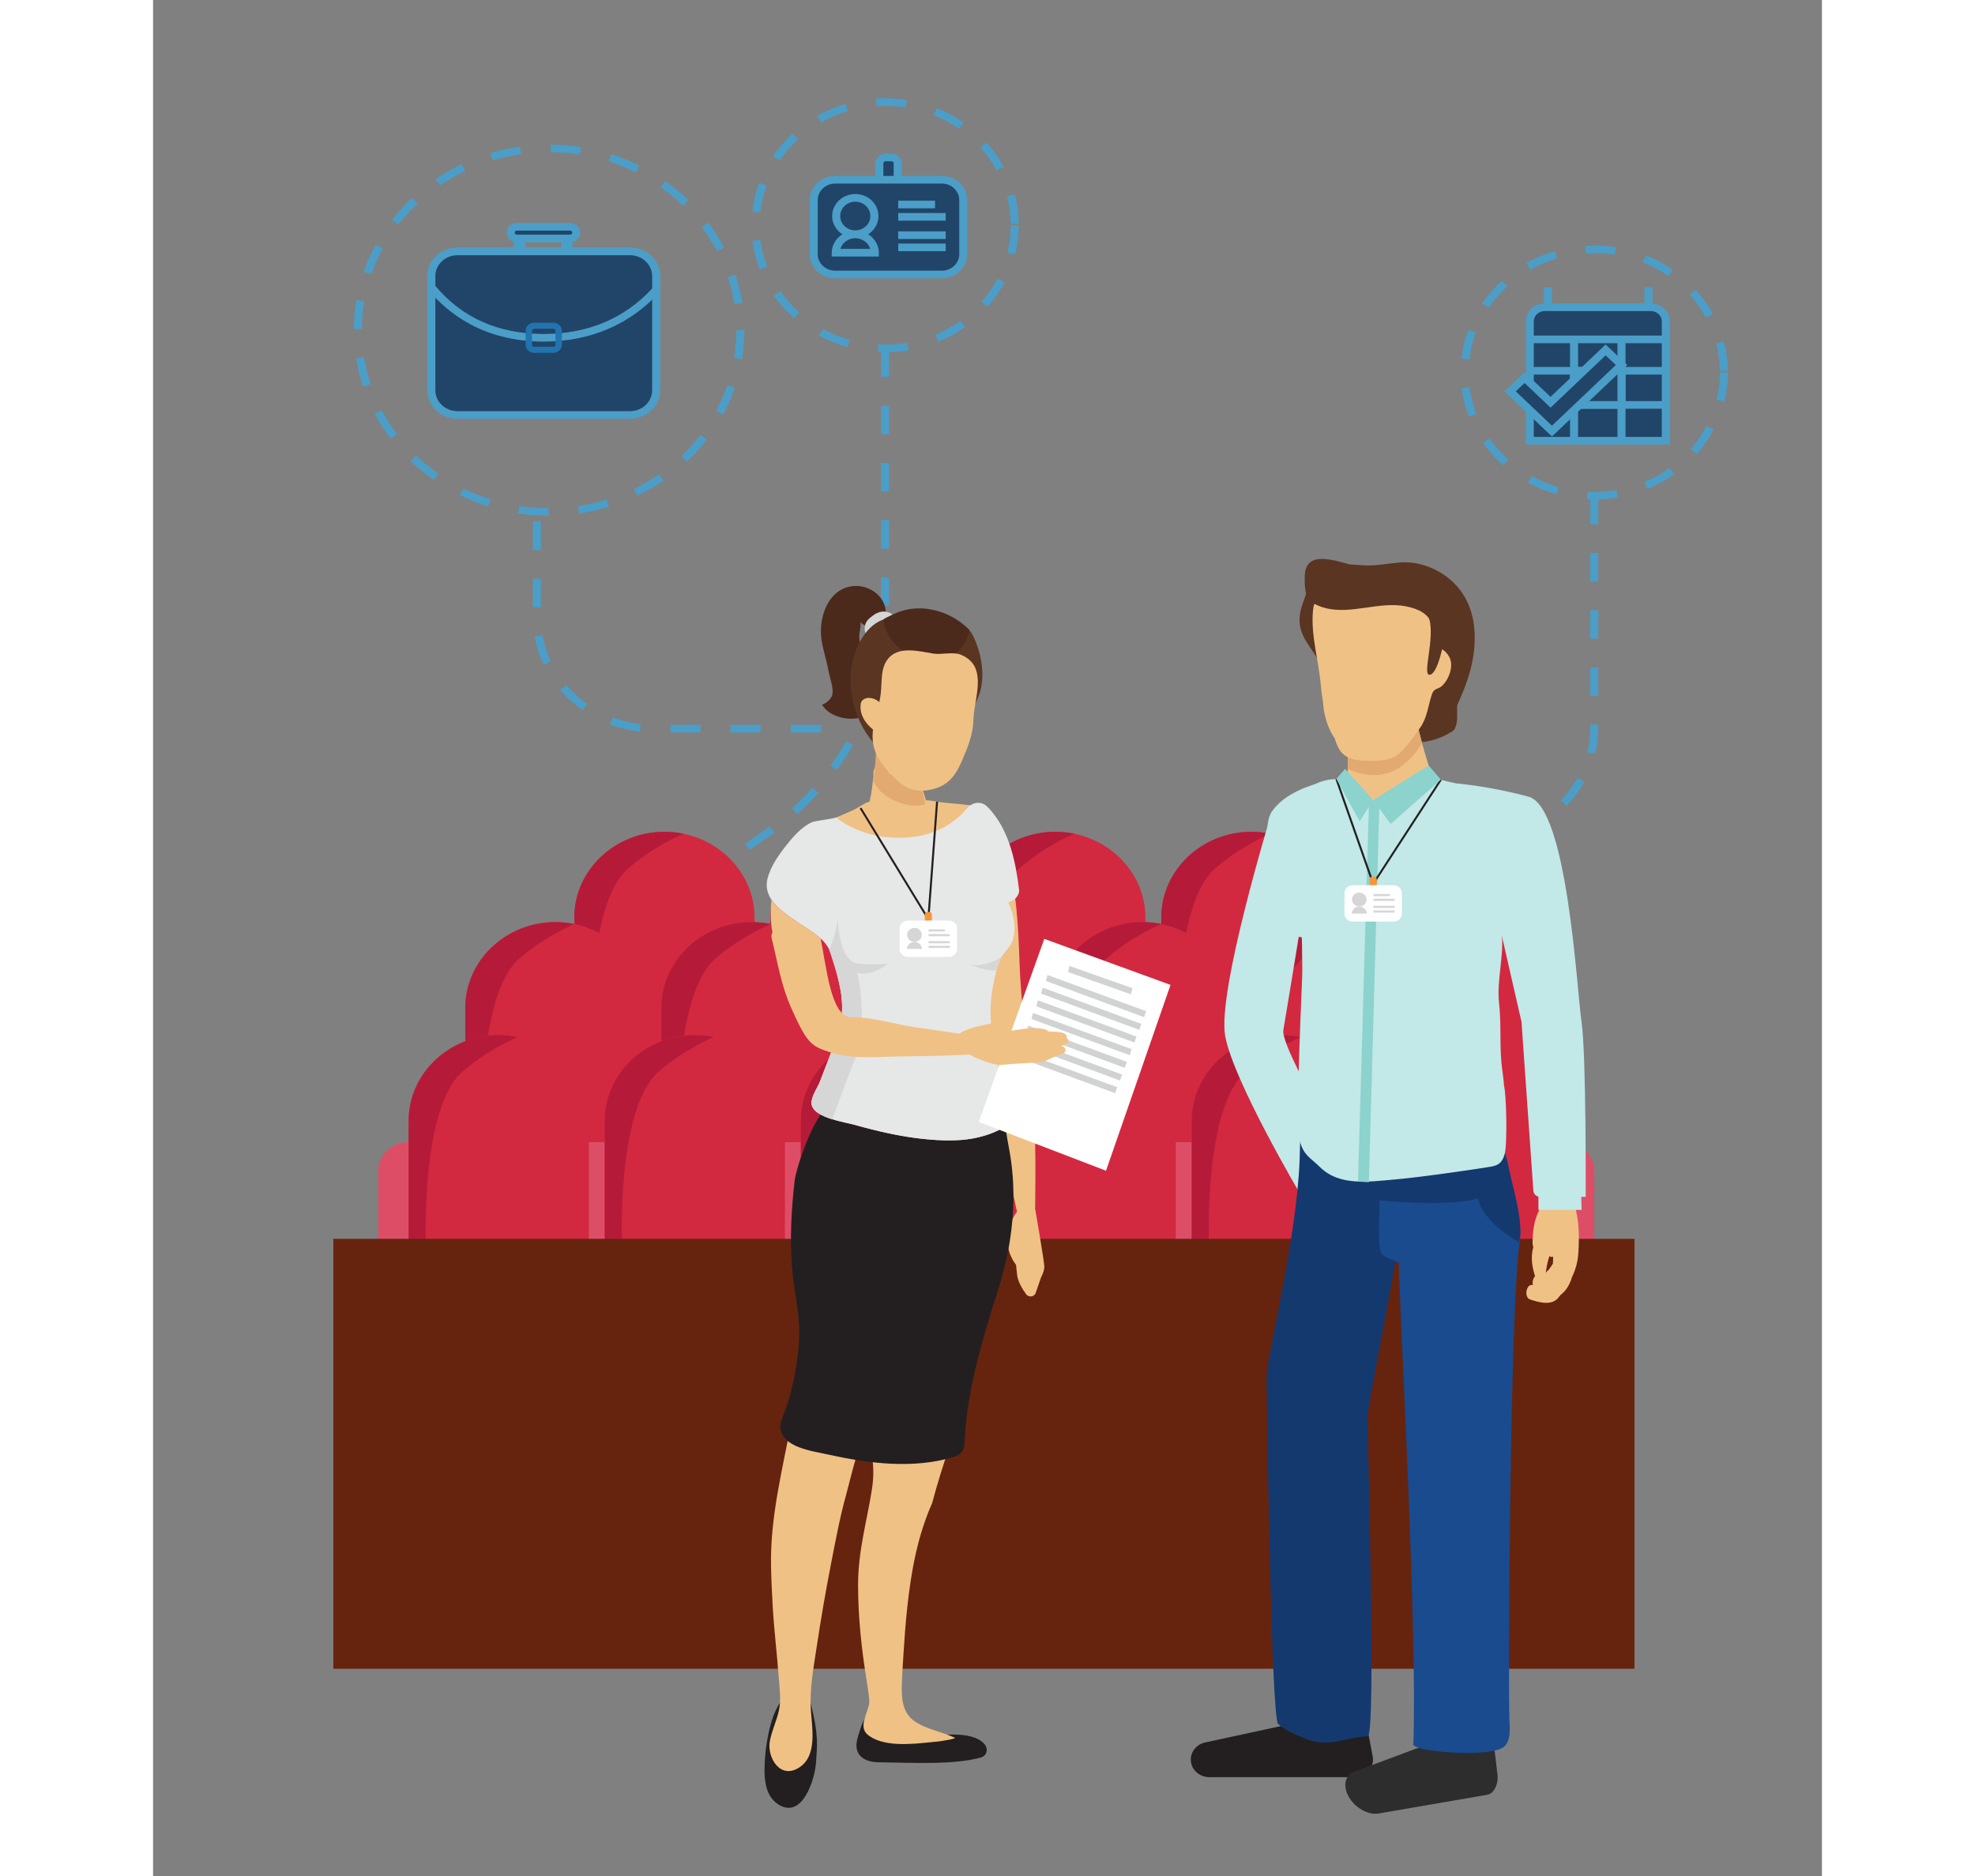 <?xml version="1.0" encoding="utf-8"?>
<!-- Generator: Adobe Illustrator 15.0.0, SVG Export Plug-In . SVG Version: 6.00 Build 0)  -->
<!DOCTYPE svg PUBLIC "-//W3C//DTD SVG 1.1//EN" "http://www.w3.org/Graphics/SVG/1.1/DTD/svg11.dtd">
<svg version="1.1" id="Capa_1" xmlns="http://www.w3.org/2000/svg" xmlns:xlink="http://www.w3.org/1999/xlink" x="0px" y="0px"
	 width="200px" height="190px" viewBox="0 0 169 190" enable-background="new 0 0 169 190" xml:space="preserve">
<rect x="0" y="0" width="169" height="190" fill="#808080" stroke="none"/>
<path fill="#4B9EC8" d="M74.133,35.676L74.133,35.676c-0.246,0-0.494-0.006-0.738-0.02l0.043-0.771
	c0.229,0.013,0.463,0.019,0.695,0.019l0,0c0.754,0,1.512-0.063,2.248-0.188l0.143,0.762C75.738,35.608,74.936,35.676,74.133,35.676z
	 M70.302,35.153c-1.003-0.281-1.975-0.675-2.885-1.17l0.403-0.671c0.854,0.466,1.768,0.835,2.712,1.1L70.302,35.153z M79.525,34.613
	l-0.323-0.708c0.899-0.373,1.758-0.847,2.547-1.408l0.487,0.619C81.396,33.713,80.484,34.217,79.525,34.613z M64.895,32.212
	c-0.767-0.68-1.447-1.442-2.027-2.271l0.676-0.429c0.546,0.777,1.188,1.495,1.908,2.136L64.895,32.212z M84.512,31.067l-0.623-0.497
	c0.633-0.718,1.178-1.506,1.617-2.341l0.729,0.346C85.766,29.465,85.186,30.302,84.512,31.067z M61.439,27.287
	c-0.361-0.933-0.61-1.908-0.738-2.896l0.806-0.095c0.12,0.931,0.354,1.846,0.697,2.722L61.439,27.287z M87.305,25.773l-0.791-0.177
	c0.225-0.906,0.338-1.844,0.338-2.782h0.813C87.666,23.814,87.544,24.809,87.305,25.773z M86.852,22.65
	c-0.014-0.94-0.141-1.875-0.379-2.778l0.789-0.188c0.254,0.962,0.389,1.956,0.402,2.955L86.852,22.65z M61.486,21.495l-0.807-0.083
	c0.112-0.992,0.348-1.971,0.698-2.907l0.767,0.259C61.814,19.644,61.594,20.563,61.486,21.495z M85.43,17.253
	c-0.453-0.83-1.008-1.608-1.65-2.318l0.615-0.505c0.688,0.756,1.275,1.586,1.758,2.468L85.43,17.253z M63.448,16.25l-0.685-0.419
	c0.569-0.835,1.241-1.607,1.998-2.299l0.563,0.558C64.613,14.739,63.982,15.466,63.448,16.25z M81.611,13.034
	c-0.797-0.552-1.661-1.015-2.567-1.375l0.313-0.713c0.963,0.384,1.885,0.876,2.731,1.464L81.611,13.034z M67.673,12.396
	l-0.413-0.665c0.903-0.507,1.868-0.913,2.868-1.208l0.24,0.737C69.43,11.538,68.521,11.92,67.673,12.396z M76.21,10.884
	c-0.683-0.105-1.381-0.159-2.078-0.159H74.13c-0.288,0-0.579,0.01-0.866,0.026L73.209,9.98c0.305-0.021,0.611-0.03,0.919-0.03
	c0.001,0,0.003,0,0.003,0c0.741,0,1.484,0.058,2.21,0.17L76.21,10.884z"/>
<path fill="#4B9EC8" d="M145.945,50.585L145.945,50.585c-0.245,0-0.492-0.006-0.737-0.019l0.044-0.772
	c0.229,0.013,0.463,0.019,0.693,0.019l0,0c0.756,0,1.514-0.064,2.248-0.188l0.145,0.761
	C147.552,50.518,146.749,50.585,145.945,50.585z M142.116,50.063c-1.005-0.281-1.976-0.674-2.886-1.17l0.403-0.67
	c0.854,0.465,1.767,0.836,2.712,1.1L142.116,50.063z M151.337,49.523l-0.323-0.708c0.9-0.373,1.758-0.847,2.547-1.407l0.487,0.618
	C153.209,48.624,152.297,49.127,151.337,49.523z M136.708,47.122c-0.769-0.68-1.449-1.444-2.028-2.271l0.676-0.43
	c0.547,0.779,1.188,1.497,1.908,2.137L136.708,47.122z M156.325,45.977l-0.623-0.497c0.633-0.718,1.178-1.505,1.618-2.341
	l0.728,0.346C157.579,44.375,156.999,45.213,156.325,45.977z M133.254,42.197c-0.363-0.933-0.613-1.907-0.74-2.896l0.807-0.093
	c0.119,0.93,0.354,1.845,0.695,2.722L133.254,42.197z M159.118,40.683l-0.791-0.178c0.225-0.906,0.339-1.842,0.339-2.781h0.813
	C159.479,38.724,159.357,39.719,159.118,40.683z M158.665,37.56c-0.015-0.939-0.142-1.874-0.379-2.778l0.79-0.188
	c0.252,0.962,0.388,1.956,0.4,2.955L158.665,37.56z M133.301,36.404l-0.809-0.083c0.111-0.992,0.348-1.969,0.697-2.906l0.768,0.258
	C133.627,34.552,133.408,35.472,133.301,36.404z M157.243,32.163c-0.453-0.829-1.009-1.608-1.65-2.32l0.616-0.503
	c0.686,0.755,1.273,1.585,1.757,2.469L157.243,32.163z M135.262,31.161l-0.684-0.42c0.566-0.834,1.238-1.607,1.997-2.297L137.139,29
	C136.428,29.648,135.796,30.375,135.262,31.161z M153.424,27.944c-0.797-0.553-1.662-1.015-2.568-1.376l0.315-0.713
	c0.964,0.384,1.884,0.876,2.731,1.464L153.424,27.944z M139.486,27.306l-0.412-0.666c0.902-0.508,1.867-0.913,2.867-1.207
	l0.24,0.737C141.242,26.449,140.334,26.83,139.486,27.306z M148.023,25.794c-0.965-0.15-1.967-0.194-2.943-0.133l-0.057-0.771
	c1.043-0.066,2.105-0.02,3.131,0.141L148.023,25.794z"/>
<path fill="#4B9EC8" d="M40.05,52.235c-1.038-0.002-2.079-0.083-3.098-0.238l0.128-0.763c0.977,0.148,1.977,0.225,2.972,0.228
	L40.05,52.235z M43.15,52.013l-0.125-0.765c0.981-0.145,1.957-0.363,2.9-0.651l0.25,0.735C45.191,51.634,44.174,51.863,43.15,52.013
	z M33.931,51.3c-0.982-0.306-1.949-0.69-2.871-1.142l0.372-0.687c0.884,0.432,1.81,0.801,2.751,1.095L33.931,51.3z M49.051,50.207
	l-0.367-0.688c0.883-0.428,1.738-0.925,2.543-1.479l0.478,0.625C50.863,49.244,49.973,49.763,49.051,50.207z M28.417,48.602
	c-0.834-0.582-1.627-1.231-2.355-1.93l0.578-0.544c0.699,0.67,1.459,1.293,2.259,1.852L28.417,48.602z M54.07,46.75l-0.574-0.548
	c0.704-0.667,1.355-1.39,1.939-2.151l0.657,0.456C55.482,45.3,54.803,46.055,54.07,46.75z M24.052,44.417
	c-0.606-0.798-1.149-1.647-1.614-2.524l0.727-0.348c0.446,0.84,0.967,1.655,1.547,2.42L24.052,44.417z M57.723,41.988L57,41.637
	c0.452-0.841,0.837-1.723,1.145-2.619l0.772,0.239C58.598,40.193,58.195,41.112,57.723,41.988z M21.261,39.157
	c-0.313-0.936-0.552-1.904-0.707-2.877l0.804-0.116c0.148,0.934,0.376,1.862,0.679,2.758L21.261,39.157z M59.641,36.384
	l-0.803-0.119c0.154-0.928,0.23-1.879,0.23-2.826h0.813C59.882,34.426,59.802,35.417,59.641,36.384z M21.142,33.337l-0.813-0.004
	c0.005-0.986,0.092-1.978,0.258-2.943l0.804,0.125C21.23,31.44,21.148,32.39,21.142,33.337z M58.87,30.813
	c-0.144-0.935-0.366-1.863-0.662-2.764l0.774-0.229c0.311,0.938,0.543,1.907,0.691,2.881L58.87,30.813z M22.101,27.762l-0.771-0.243
	c0.324-0.935,0.731-1.851,1.209-2.726l0.722,0.356C22.804,25.989,22.414,26.868,22.101,27.762z M57.096,25.423
	c-0.441-0.843-0.957-1.66-1.533-2.43l0.662-0.448c0.603,0.803,1.139,1.653,1.6,2.533L57.096,25.423z M24.839,22.745l-0.654-0.459
	c0.614-0.791,1.299-1.542,2.037-2.233l0.57,0.552C26.085,21.266,25.427,21.986,24.839,22.745z M53.648,20.821
	c-0.694-0.674-1.453-1.3-2.248-1.863l0.483-0.62c0.831,0.586,1.62,1.239,2.345,1.942L53.648,20.821z M29.073,18.778L28.6,18.15
	c0.841-0.574,1.737-1.088,2.661-1.528l0.364,0.691C30.738,17.735,29.879,18.228,29.073,18.778z M48.873,17.452
	c-0.88-0.437-1.805-0.81-2.743-1.109l0.259-0.732c0.979,0.312,1.943,0.702,2.862,1.158L48.873,17.452z M34.387,16.249l-0.245-0.736
	c0.986-0.297,2.005-0.52,3.029-0.664l0.12,0.765C36.309,15.75,35.332,15.965,34.387,16.249z M43.236,15.659
	c-0.975-0.153-1.975-0.236-2.971-0.243l0.006-0.772c1.039,0.008,2.08,0.093,3.099,0.254L43.236,15.659z"/>
<path fill="#4B9EC8" d="M67.631,74.181h-3.049v-0.772h3.049V74.181z M61.532,74.181h-3.05v-0.772h3.05V74.181z M55.434,74.181h-3.05
	v-0.772h3.05V74.181z M49.291,74.098c-1.046-0.118-2.073-0.365-3.051-0.733l0.3-0.719c0.912,0.344,1.87,0.573,2.847,0.685
	L49.291,74.098z M43.488,71.917c-0.846-0.592-1.611-1.285-2.273-2.061l0.631-0.487c0.618,0.726,1.334,1.373,2.125,1.926
	L43.488,71.917z M39.559,67.316c-0.435-0.91-0.744-1.872-0.918-2.858l0.801-0.129c0.164,0.921,0.453,1.818,0.857,2.668
	L39.559,67.316z M39.279,61.504h-0.813v-2.897h0.813V61.504z M39.279,55.708h-0.813V52.81h0.813V55.708z"/>
<path fill="#4B9EC8" d="M50.893,92.679l-0.479-0.625l2.16-1.497l0.479,0.625L50.893,92.679z M55.518,89.476l-0.479-0.625
	l2.464-1.707l0.479,0.624L55.518,89.476z M60.445,86.062l-0.479-0.625l1.84-1.273c0.205-0.141,0.41-0.288,0.61-0.435l0.496,0.611
	c-0.206,0.151-0.418,0.303-0.628,0.448L60.445,86.062z M65.259,82.433l-0.56-0.562c0.724-0.653,1.42-1.35,2.068-2.071l0.617,0.501
	C66.719,81.043,66.003,81.76,65.259,82.433z M69.27,77.975l-0.67-0.439c0.565-0.781,1.096-1.6,1.574-2.432l0.713,0.371
	C70.396,76.33,69.852,77.171,69.27,77.975z M72.227,72.828l-0.75-0.298c0.385-0.876,0.729-1.781,1.018-2.689l0.777,0.224
	C72.975,70.999,72.624,71.927,72.227,72.828z M74.009,67.211l-0.799-0.146c0.188-0.932,0.326-1.883,0.411-2.83l0.811,0.065
	C74.343,65.274,74.201,66.253,74.009,67.211z M74.539,61.373h-0.813v-2.897h0.813V61.373z M74.539,55.576h-0.813v-2.898h0.813
	V55.576z M74.539,49.78h-0.813v-2.898h0.813V49.78z M74.539,43.984h-0.813v-2.898h0.813V43.984z M74.539,38.187h-0.813v-2.898h0.813
	V38.187z"/>
<path fill="#4B9EC8" d="M134.059,85.424c-0.002,0-0.002,0-0.002,0v-0.772c0.241,0.004,0.488-0.007,0.732-0.021l0.051,0.771
	C134.582,85.417,134.318,85.424,134.059,85.424z M137.926,84.833L137.67,84.1c0.932-0.294,1.82-0.701,2.646-1.212l0.442,0.646
	C139.876,84.083,138.923,84.52,137.926,84.833z M143.154,81.6l-0.603-0.521c0.662-0.691,1.229-1.461,1.685-2.288l0.721,0.358
	C144.469,80.035,143.863,80.859,143.154,81.6z M146.044,76.346l-0.792-0.173c0.188-0.795,0.287-1.613,0.287-2.437v-0.354h0.813
	v0.354C146.352,74.618,146.249,75.496,146.044,76.346z M146.352,70.486h-0.813v-2.897h0.813V70.486z M146.352,64.69h-0.813v-2.898
	h0.813V64.69z M146.352,58.894h-0.813v-2.899h0.813V58.894z M146.352,53.097h-0.813V50.2h0.813V53.097z"/>
<g>
	<g>
		<g>
			<path fill="#DD4E66" d="M140.686,100.12H40.725c-1.203,0-2.179,0.926-2.179,2.069v3.223h104.315v-3.223
				C142.863,101.046,141.889,100.12,140.686,100.12z"/>
			<path fill="#D22940" d="M60.904,105.412H42.66V92.914c0-4.769,4.104-8.67,9.123-8.67l0,0c5.018,0,9.123,3.901,9.123,8.67v12.498
				H60.904z"/>
			<path fill="#D22940" d="M80.764,105.412H62.518V92.914c0-4.769,4.105-8.67,9.123-8.67l0,0c5.019,0,9.123,3.901,9.123,8.67
				V105.412z"/>
			<path fill="#B51B39" d="M53.709,84.44c-1.594,0.703-3.6,1.806-5.564,3.482c-4.285,3.656-3.742,17.489-3.742,17.489H42.66V92.914
				c0-4.769,4.104-8.67,9.123-8.67C52.443,84.244,53.087,84.312,53.709,84.44z"/>
			<path fill="#B51B39" d="M73.566,84.44c-1.594,0.703-3.6,1.806-5.563,3.482c-4.286,3.656-3.743,17.489-3.743,17.489h-1.74V92.914
				c0-4.769,4.104-8.67,9.121-8.67C72.301,84.244,72.945,84.312,73.566,84.44z"/>
			<path fill="#D22940" d="M100.488,92.914v12.498H82.243V92.914c0-4.769,4.104-8.67,9.123-8.67c0.659,0,1.306,0.068,1.927,0.196
				c1.74,0.357,3.297,1.191,4.516,2.352C99.461,88.362,100.488,90.53,100.488,92.914z"/>
			<path fill="#D22940" d="M120.346,105.412H102.1V92.914c0-4.769,4.104-8.67,9.123-8.67l0,0c5.019,0,9.123,3.901,9.123,8.67
				V105.412z"/>
			<path fill="#D22940" d="M140.203,105.412h-18.245V92.914c0-4.769,4.104-8.67,9.122-8.67l0,0c5.018,0,9.123,3.901,9.123,8.67
				V105.412z"/>
			<path fill="#B51B39" d="M93.292,84.44c-1.597,0.703-3.601,1.806-5.563,3.482c-4.287,3.656-3.744,17.489-3.744,17.489h-1.74
				V92.914c0-4.769,4.104-8.67,9.123-8.67C92.025,84.244,92.67,84.312,93.292,84.44z"/>
			<path fill="#B51B39" d="M113.148,84.44c-1.594,0.703-3.6,1.806-5.563,3.482c-4.285,3.656-3.742,17.489-3.742,17.489H102.1V92.914
				c0-4.769,4.105-8.67,9.123-8.67C111.883,84.244,112.527,84.312,113.148,84.44z"/>
			<path fill="#B51B39" d="M133.007,84.44c-1.596,0.703-3.6,1.806-5.565,3.482c-4.283,3.656-3.74,17.489-3.74,17.489h-1.742V92.914
				c0-4.769,4.104-8.67,9.123-8.67C131.741,84.244,132.384,84.312,133.007,84.44z"/>
			<rect x="38.546" y="105.195" fill="#D22940" width="104.208" height="3.27"/>
		</g>
		<g>
			<path fill="#DD4E66" d="M130.504,109.266H30.72c-1.203,0-2.178,0.926-2.178,2.068v3.223h104.14v-3.223
				C132.682,110.191,131.708,109.266,130.504,109.266z"/>
			<path fill="#D22940" d="M49.867,102.061v12.496H31.621v-12.496c0-4.771,4.105-8.671,9.123-8.671c0.662,0,1.306,0.067,1.927,0.196
				c1.739,0.358,3.297,1.193,4.517,2.353C48.84,97.507,49.867,99.675,49.867,102.061z"/>
			<path fill="#D22940" d="M69.723,114.557H51.479v-12.496c0-4.771,4.104-8.671,9.123-8.671l0,0c5.019,0,9.121,3.901,9.121,8.671
				V114.557z"/>
			<path fill="#D22940" d="M89.581,114.557H71.337v-12.496c0-4.771,4.104-8.671,9.123-8.671l0,0c5.017,0,9.122,3.901,9.122,8.671
				L89.581,114.557L89.581,114.557z"/>
			<path fill="#B51B39" d="M42.671,93.585c-1.595,0.703-3.601,1.806-5.563,3.483c-4.288,3.656-3.745,17.488-3.745,17.488h-1.741
				v-12.496c0-4.771,4.105-8.671,9.123-8.671C41.406,93.388,42.05,93.456,42.671,93.585z"/>
			<path fill="#B51B39" d="M62.527,93.585c-1.594,0.703-3.598,1.806-5.563,3.483c-4.284,3.656-3.743,17.488-3.743,17.488h-1.74
				v-12.496c0-4.771,4.104-8.671,9.121-8.671C61.264,93.388,61.907,93.456,62.527,93.585z"/>
			<path fill="#B51B39" d="M82.385,93.585c-1.594,0.703-3.598,1.806-5.564,3.483c-4.283,3.656-3.74,17.488-3.74,17.488h-1.742
				v-12.496c0-4.771,4.104-8.671,9.124-8.671C81.12,93.388,81.764,93.456,82.385,93.585z"/>
			<path fill="#D22940" d="M109.307,102.061v12.496H91.061v-12.496c0-4.771,4.105-8.671,9.123-8.671c0.66,0,1.305,0.067,1.928,0.196
				c1.738,0.358,3.299,1.193,4.518,2.353C108.279,97.507,109.307,99.675,109.307,102.061z"/>
			<path fill="#D22940" d="M129.164,114.557h-18.245v-12.496c0-4.771,4.104-8.671,9.123-8.671l0,0c5.019,0,9.122,3.901,9.122,8.671
				V114.557z"/>
			<path fill="#B51B39" d="M102.111,93.585c-1.596,0.703-3.601,1.806-5.564,3.483c-4.285,3.656-3.742,17.488-3.742,17.488h-1.742
				v-12.496c0-4.771,4.105-8.671,9.123-8.671C100.844,93.388,101.488,93.456,102.111,93.585z"/>
			<path fill="#B51B39" d="M121.967,93.585c-1.594,0.703-3.599,1.806-5.563,3.483c-4.285,3.656-3.742,17.488-3.742,17.488h-1.742
				v-12.496c0-4.771,4.104-8.671,9.123-8.671C120.703,93.388,121.348,93.456,121.967,93.585z"/>
			<rect x="28.542" y="114.341" fill="#D22940" width="104.033" height="3.269"/>
		</g>
		<g>
			<path fill="#DD4E66" d="M142.902,115.682H25.846c-1.68,0-3.042,1.293-3.042,2.891V126h123.139v-7.428
				C145.945,116.975,144.583,115.682,142.902,115.682z"/>
			<path fill="#D22940" d="M44.129,113.502V126H25.884v-12.497c0-4.769,4.104-8.671,9.124-8.671c0.66,0,1.304,0.066,1.925,0.195
				c1.741,0.357,3.299,1.193,4.519,2.352C43.104,108.95,44.129,111.118,44.129,113.502z"/>
			<path fill="#D22940" d="M63.986,126H45.741v-12.497c0-4.769,4.104-8.671,9.122-8.671l0,0c5.019,0,9.121,3.902,9.121,8.671V126
				H63.986z"/>
			<path fill="#D22940" d="M83.844,126H65.598v-12.497c0-4.769,4.106-8.671,9.125-8.671l0,0c5.019,0,9.123,3.902,9.123,8.671
				L83.844,126L83.844,126z"/>
			<path fill="#B51B39" d="M36.932,105.027c-1.594,0.703-3.598,1.806-5.563,3.482c-4.286,3.657-3.743,17.49-3.743,17.49h-1.742
				v-12.497c0-4.769,4.104-8.671,9.124-8.671C35.667,104.832,36.311,104.898,36.932,105.027z"/>
			<path fill="#B51B39" d="M56.791,105.027c-1.596,0.703-3.6,1.806-5.564,3.482c-4.287,3.657-3.744,17.49-3.744,17.49h-1.74v-12.497
				c0-4.769,4.104-8.671,9.121-8.671C55.525,104.832,56.169,104.898,56.791,105.027z"/>
			<path fill="#B51B39" d="M76.648,105.027c-1.594,0.703-3.6,1.806-5.563,3.482c-4.285,3.656-3.742,17.488-3.742,17.488H65.6
				v-12.497c0-4.769,4.106-8.671,9.123-8.671C75.383,104.832,76.027,104.898,76.648,105.027z"/>
			<path fill="#D22940" d="M103.568,113.502V126H85.326v-12.497c0-4.769,4.104-8.671,9.119-8.671c0.662,0,1.308,0.066,1.929,0.195
				c1.739,0.357,3.299,1.193,4.519,2.352C102.543,108.95,103.568,111.118,103.568,113.502z"/>
			<path fill="#D22940" d="M123.426,126h-18.244v-12.497c0-4.769,4.104-8.671,9.123-8.671l0,0c5.016,0,9.121,3.902,9.121,8.671V126z
				"/>
			<path fill="#D22940" d="M143.284,126h-18.246v-12.497c0-4.769,4.106-8.671,9.124-8.671l0,0c5.018,0,9.122,3.902,9.122,8.671V126
				L143.284,126z"/>
			<path fill="#B51B39" d="M96.373,105.027c-1.596,0.703-3.6,1.806-5.564,3.482c-4.285,3.656-3.742,17.488-3.742,17.488h-1.739
				v-12.497c0-4.769,4.104-8.671,9.12-8.671C95.107,104.832,95.751,104.898,96.373,105.027z"/>
			<path fill="#B51B39" d="M116.23,105.027c-1.596,0.703-3.6,1.806-5.563,3.482c-4.286,3.656-3.743,17.488-3.743,17.488h-1.741
				v-12.497c0-4.769,4.104-8.671,9.123-8.671C114.965,104.832,115.609,104.898,116.23,105.027z"/>
			<path fill="#B51B39" d="M136.088,105.027c-1.595,0.703-3.602,1.806-5.564,3.482c-4.285,3.656-3.741,17.488-3.741,17.488h-1.743
				v-12.497c0-4.769,4.105-8.671,9.124-8.671C134.823,104.832,135.466,104.898,136.088,105.027z"/>
			<rect x="22.805" y="125.784" fill="#D22940" width="123.032" height="3.269"/>
		</g>
		<rect x="18.254" y="125.468" fill="#66240F" width="131.762" height="43.54"/>
	</g>
	<g>
		<path fill="#C2E8E8" d="M113.305,82.184c0,0-5.574,18.16-4.734,22.753c0.844,4.592,7.725,16.213,7.725,16.213l1.313-9.625
			c0,0-3.359-5.989-3.15-7.188c0.211-1.197,1.559-9.456,1.559-9.456L113.305,82.184z"/>
		<path fill="#231F20" d="M116.9,174.236l-10.355,2.238c-0.854,0.186-1.457,0.904-1.457,1.734l0,0c0,0.984,0.838,1.78,1.874,1.78
			h14.701c1.168,0,2.052-1.005,1.843-2.099l-0.426-2.238c-0.162-0.849-0.939-1.463-1.846-1.463h-3.918
			C117.176,174.191,117.038,174.207,116.9,174.236z"/>
		<path fill="#2D2D2D" d="M131.258,175.85l-9.629,3.59c-0.931,0.348-1.158,1.418-0.568,2.5l0,0c0.643,1.179,2.006,1.91,3.051,1.729
			l11.015-1.9c0.649-0.113,1.13-1.053,1.015-2.029l-0.266-2.258c-0.111-0.955-0.645-1.691-1.271-1.691H131.6
			C131.48,175.789,131.368,175.809,131.258,175.85z"/>
		<path fill="#14396F" d="M126.284,125.215c-0.149,0.842-0.304,1.688-0.454,2.528c-1.354,7.438-2.747,14.543-2.835,15.602
			c-0.07,0.843,0.914,32.474,0,32.511c-2.326,0.093-3.869,1.15-6.039,0.324c-1.045-0.397-2.187-0.842-3.024-1.574
			c-0.725-0.633-1.166-33.933-1.166-35.025c-0.007-2.166,3-13.819,3.336-21.99c0.062-1.365,0.074-5.439,0.51-6.759
			c0.013-0.041,0.025-0.082,0.041-0.124c0.438-1.266,2.19-1.104,2.646-0.191c0.664-0.273,1.347-0.518,2.043-0.729
			c0.997-0.304,1.658,0.438,1.701,1.21c0.171,0.204,0.271,0.477,0.256,0.814c-0.041,0.963,0.085,4.551,0.298,5.487
			c0.002,0.009,0.002,0.019,0.004,0.024c-0.006-0.508-0.021-1.018-0.053-1.528c-0.089-1.519,2.111-1.672,2.658-0.489
			c0.066,0.145,0.107,0.31,0.12,0.489c0.019,0.315,0.03,0.683,0.038,1.084c0.033,1.382,0.017,3.188-0.041,4.858
			c-0.047,1.365-0.118,2.639-0.215,3.51C126.168,125.277,126.227,125.264,126.284,125.215z"/>
		<path fill="#14396F" d="M126.932,121.771c-0.018,0.688-0.228,3.084-0.646,3.442c0.208-1.163,0.408-2.319,0.602-3.444
			c0.006-0.037,0.012-0.07,0.018-0.107C126.927,121.527,126.936,121.587,126.932,121.771z"/>
		<path fill="#5A3522" d="M116.258,63.844c0.447,1.457,1.754,2.518,2.1,4.004c0.211,0.91,1.684,0.522,1.473-0.387
			c-0.339-1.458-1.539-2.462-2.044-3.834c-0.138-0.373-0.166-0.742-0.134-1.108c1.578,2.336,5.02,2.084,7.582,1.648
			c0.945-0.161,1.882-0.372,2.842-0.417c0.354-0.017,0.726-0.027,1.072,0.044c-0.051,0.132-0.068,0.285-0.037,0.454
			c0.131,0.648,0.346,1.288,0.555,1.929c-0.436-0.015-0.891,0.244-0.9,0.776c-0.022,1.015,0.334,1.929,0.032,2.936
			c-0.296,0.985-0.815,1.89-1.345,2.776c-0.029,0.047-0.053,0.095-0.067,0.142c-0.081,0.219-0.559,0.464-0.702,0.755
			c-0.457-0.129-0.91-0.332-1.355-0.613c-0.821-0.518-1.585,0.738-0.771,1.252c2.217,1.396,4.813,1.261,6.996-0.121
			c0.197-0.125,0.303-0.292,0.334-0.468c0.283-0.563,0.117-1.602,0.182-2.206c1.139-2.47,1.896-4.824,1.75-7.437
			c-0.104-1.855-0.75-3.655-2.184-5.014c-1.408-1.334-3.41-2.147-5.406-1.986c-1.166,0.096-2.291,0.342-3.469,0.296
			c-0.531-0.021-1.063-0.068-1.592-0.104c-1.792-0.481-4.375-1.348-4.536,1.045c-0.042,0.638-0.003,1.314,0.12,1.975
			c-0.145,0.461-0.338,0.911-0.471,1.375C116.066,62.306,116.025,63.09,116.258,63.844z M127.348,62.365
			c0.004-0.001,0.006-0.003,0.01-0.004c0.041-0.021,0.076-0.043,0.108-0.066c0.056,0.017,0.11,0.03,0.165,0.044
			C127.536,62.347,127.441,62.356,127.348,62.365z M120.426,62.802c0.256,0.054,0.555-0.024,0.729-0.192
			c0.08-0.075,0.137-0.157,0.172-0.244c0.164-0.057,0.304-0.158,0.385-0.296c0.004,0.002,0.01,0.003,0.016,0.006
			c0.877,0.325,1.914,0.618,2.947,0.704c-0.381,0.06-0.766,0.112-1.154,0.146C122.553,63.015,121.402,63.098,120.426,62.802z
			 M119.643,62.452c0.029,0.003,0.059,0.006,0.086,0.007c0.065,0.002,0.131-0.006,0.192-0.021c0.054,0.057,0.104,0.112,0.157,0.172
			c0.059,0.067,0.133,0.118,0.214,0.151C120.064,62.683,119.846,62.581,119.643,62.452z"/>
		<path fill="#F0C185" d="M129.678,78.98c-0.025,0.939-0.322,1.731-1.127,2.151c-0.912,0.478-2.07,0.914-3.121,0.97
			c-1.688,0.092-4.479-0.291-4.469-2.169c0.002-0.226,0.002-1.057,0.014-2.063c0.01-0.837,0.026-1.796,0.063-2.631
			c0.047-1.132,0.122-2.034,0.25-2.088c0.637-0.272,1.518-0.151,1.98,0.328c0.137,0.016,0.271,0.046,0.396,0.092
			c0.245,0.087,0.467,0.232,0.641,0.438l0.027,0.001c0.18-0.071,0.373-0.111,0.568-0.125c0.355-0.318,0.867-0.459,1.353-0.396
			c0.464-0.204,1.039-0.228,1.483-0.022c-0.096-0.044,0.021-0.387,0.195-0.53c0.174,0.778,0.365,1.556,0.576,2.328
			C128.846,76.517,129.23,77.76,129.678,78.98z"/>
		<path fill="#E2A971" d="M128.508,75.264c-2.628,4.355-6.131,3.282-7.533,2.606c0.01-0.837,0.026-1.796,0.063-2.631
			c0.277-0.192,1.341-0.908,2.627-1.667c0.245,0.087,0.467,0.232,0.641,0.438l0.027,0.002c0.179-0.072,0.373-0.112,0.568-0.125
			c0.355-0.319,0.867-0.46,1.353-0.396c0.464-0.204,1.039-0.227,1.483-0.022c-0.096-0.044,0.021-0.387,0.195-0.53
			C128.105,73.715,128.297,74.492,128.508,75.264z"/>
		<path fill="#F0C185" d="M129.514,70.288c0.203-0.605,0.666-0.483,1.021-0.825c0.688-0.657,1.184-1.979,0.764-2.852
			c-0.337-0.699-1.027-1.211-1.869-1.051c-0.043,0.008-0.086,0.019-0.128,0.028c0.042-0.367,0.115-0.736,0.245-1.113
			c0.002-0.425-0.006-0.845-0.018-1.262c-0.094-0.183-0.188-0.365-0.301-0.542c-0.604-0.947-2.166-1.314-3.275-1.376
			c-2.783-0.154-5.719,1.248-8.348-0.139c-0.041,0.128-0.08,0.257-0.108,0.39c-0.304,2.254,0.349,4.665,0.646,6.868
			c0.078,0.58,0.131,1.162,0.188,1.738c0.096,0.549,0.176,1.101,0.211,1.657c0,0.002,0,0.005,0,0.008
			c0.183,1.047,0.49,2.055,1.128,2.983c0.121,0.435,0.295,0.848,0.516,1.184c0.66,1.002,1.94,1.073,3.062,1.07
			c1.073-0.003,2.21-0.039,3.017-0.808c0.771-0.731,1.476-1.711,2.069-2.576C129.043,72.639,129.118,71.459,129.514,70.288z"/>
		<path fill="#194B8E" d="M138.455,125.055c-0.01,0.314-0.033,0.635-0.081,0.949c-0.981,6.688-1.164,45.26-1.022,48.188
			c0.051,1.033,0.181,2.474-0.877,2.914c-2.113,0.884-8.882,0.248-8.854-0.443c0.438-11.127-1.386-43.855-1.468-48.756
			c-0.112-0.061-0.219-0.114-0.32-0.162c-0.979-0.454-1.521-0.375-1.655-1.643c-0.081-0.768-0.008-3.006,0.023-4.541
			c0.009-0.535,0.015-0.984,0.007-1.256c-0.191-0.939-0.3-1.904-0.346-2.867c-0.016-0.35-0.022-0.694-0.024-1.043
			c-0.004-1.295,1.515-1.658,2.368-1.09c0.066,0.144,0.107,0.309,0.12,0.488c0.019,0.314,0.03,0.684,0.038,1.084
			c1.185-0.242,2.019-0.385,2.019-0.385l7.629-1.866c0,0.247-0.002,0.42-0.002,0.457c-0.002,0.056,0,0.11,0,0.165
			c0.785,0.775,1.089,2.146,1.308,3.197C137.768,120.625,138.521,122.85,138.455,125.055z"/>
		<path fill="#14396F" d="M138.455,125.055l-0.12,0.756c0,0-3.651-1.922-4.185-4.479c-0.771,0.434-3.933,0.598-7.221,0.438
			c-0.015,0-0.029,0-0.046-0.002c-0.188-0.011-0.376-0.021-0.563-0.031c-0.717-0.043-1.432-0.103-2.122-0.176
			c-2.283-0.246-4.31-0.668-5.239-1.285c-1.484-0.983,1.809-2.08,4.9-2.838c0.892-0.219,1.766-0.407,2.502-0.562
			c1.185-0.242,2.019-0.385,2.019-0.385l7.629-1.866c0,0.247-0.002,0.42-0.002,0.457c-0.002,0.057,0,0.109,0,0.165
			c0.785,0.776,1.089,2.147,1.308,3.196C137.768,120.625,138.521,122.85,138.455,125.055z"/>
		<path fill="#C2E8E8" d="M120.109,78.889c0.142,0.042,0.277,0.093,0.412,0.161c0.272,0.135,0.399,0.343,0.42,0.56
			c0.488,0.639,1.518,1.358,3.676,1.417c3.936,0.104,5.063-2.046,5.063-2.046l0.094,0.053c0.168-0.101,0.387-0.137,0.637-0.065
			c1.758,0.506,3.722,0.659,5.48,1.298c0.029,0.011,0.058,0.021,0.086,0.031c0.455,0.112,0.906,0.247,1.358,0.394
			c0.979,0.317-0.8,13.416-0.739,14.118c0.176,2.04-0.533,4.674-0.297,6.709c0.264,2.301,0.01,4.619,0.338,6.912
			c0.07,0.496,0.139,0.995,0.162,1.496c0.26,0.924,0.35,6.002,0.072,6.963c-0.242,0.84-0.602,1.117-1.326,1.256
			c-0.814,0.153-6.904,1.056-9.695,1.301c-2.759,0.24-5.674,0.701-7.646-1.211c-1.141-1.104-1.688-1.228-2.09-2.721
			c-0.49-1.824,0.281-16.257,0.265-17.148c-0.036-1.733,0.045-3.627-0.258-5.393C116.012,88.561,113.07,78.889,120.109,78.889z"/>
		<path fill="#F0C185" d="M139.456,131.615c0.879,0.279,2.271,0.716,2.94-0.303c0.043-0.041,0.082-0.088,0.123-0.143
			c0.006-0.006,0.01-0.012,0.015-0.02c0.553-0.416,0.932-1.043,1.155-1.809c0.353-0.725,0.595-1.531,0.651-2.523
			c0.091-1.568,0.089-3.447-0.455-4.861c-0.381-0.998-1.169-0.896-1.634-0.303c-0.093-0.045-0.2-0.051-0.32,0.001
			c-0.341,0.146-0.68-0.009-1.021,0.243c-0.276,0.207-0.481,0.523-0.649,0.894c-0.431,0.944-0.558,2.015-0.564,3.115
			c0,0.159,0.031,0.29,0.078,0.397c-0.289,1-0.137,1.99,0.177,2.951c-0.194,0.197-0.302,0.576-0.22,0.896
			C139.063,129.957,138.782,131.398,139.456,131.615z M141.032,128.904c0.045-0.303,0.092-0.604,0.151-0.896
			c0.051-0.24,0.115-0.449,0.188-0.676c0.024-0.078,0.024-0.116,0.022-0.131c0.004,0.01,0.019,0.031,0.058,0.051
			c0.125,0.066,0.235,0.064,0.329,0.021c0,0.02,0.001,0.039,0.001,0.059c0.002,0.148-0.031,0.713-0.017,0.59
			c0,0.021-0.007,0.041-0.011,0.063c-0.134,0.228-0.29,0.438-0.45,0.648C141.2,128.706,141.109,128.798,141.032,128.904z"/>
		<polygon fill="#C2E8E8" points="144.611,120.477 144.659,122.539 140.291,122.539 140.291,119.333 		"/>
		<path fill="#5A3522" d="M130.744,64.758c0,0-0.578,3.419-1.436,3.581c-0.854,0.161,0.525-3.6-0.078-5.666
			C128.625,60.607,130.744,64.758,130.744,64.758z"/>
		<path fill="#C2E8E8" d="M132.04,79.353c0,0-7.146,15.452-7.146,16.727c0,1.115,11.699-1.271,11.699-1.271l1.983,8.68l1.202,17.118
			c0.025,0.345,0.326,0.609,0.688,0.609h4.61c0,0,0.071-14.299-0.419-17.697c-0.492-3.4-1.424-21.752-5.364-22.829
			C135.354,79.616,132.04,79.353,132.04,79.353z"/>
		<path fill="#C2E8E8" d="M120.109,78.889c0,0-4.896,0.521-6.805,3.295c-1.912,2.773,2.707,12.697,2.707,12.697L122.439,96
			L120.109,78.889z"/>
		<polygon fill="#8CD2CD" points="123.139,81.027 122.02,119.674 123.118,119.734 124.195,81.027 		"/>
		<polygon fill="#231F20" points="123.529,89.738 119.732,78.92 119.925,78.858 123.586,89.285 130.32,78.919 130.493,79.02 		"/>
		<polygon fill="#8CD2CD" points="123.559,81.027 129.176,77.525 130.407,78.969 125.32,83.453 		"/>
		<polygon fill="#8CD2CD" points="123.559,81.027 122.188,83.177 119.829,78.889 120.707,77.871 		"/>
		<g>
			<path fill="#F79537" d="M123.668,88.788h-0.109h-0.109c-0.137,0-0.247,0.106-0.247,0.235v1.213h0.356h0.357v-1.213
				C123.917,88.894,123.805,88.788,123.668,88.788z"/>
			<path fill="#FFFFFF" d="M125.633,93.34h-4.148c-0.459,0-0.834-0.354-0.834-0.792v-2.101c0-0.438,0.375-0.792,0.834-0.792h4.148
				c0.459,0,0.832,0.354,0.832,0.792v2.101C126.465,92.985,126.092,93.34,125.633,93.34z"/>
			<g>
				<ellipse fill="#D6D6D6" cx="122.15" cy="91.103" rx="0.742" ry="0.706"/>
				<path fill="#D6D6D6" d="M122.15,91.818c-0.416,0-0.754,0.316-0.76,0.711h0.76h0.762
					C122.904,92.135,122.566,91.818,122.15,91.818z"/>
			</g>
			<rect x="123.581" y="90.543" fill="#D6D6D6" width="1.667" height="0.218"/>
			<rect x="123.581" y="91.023" fill="#D6D6D6" width="2.147" height="0.219"/>
			<rect x="123.581" y="91.737" fill="#D6D6D6" width="2.147" height="0.218"/>
			<rect x="123.581" y="92.211" fill="#D6D6D6" width="2.147" height="0.219"/>
		</g>
	</g>
	<g>
		<path fill="#F0C185" d="M89.352,122.566c0,0,0.904,5.259,0.904,5.725s-0.326,1.064-0.326,1.064l-0.578,1.664l0,0
			c-0.189,0.35-0.705,0.385-0.938,0.06c-0.396-0.54-0.864-1.324-0.923-2.026c-0.104-1.228-0.355-2.625-0.355-2.625l0.355,1.799
			c0,0-2.211-2.385,0-5.52C88.953,122.1,89.352,122.566,89.352,122.566z"/>
		<path fill="#231F20" d="M66.54,172.302c-0.11-0.416,0.04,1.119-0.288,1.091c-0.617-0.059-1.275-0.064-1.902,0.074
			c-0.139-0.525,0.137-1.977-0.347-1.583c-1.319,1.079-1.886,4.278-2.019,5.976c-0.139,1.787-0.191,3.885,1.299,4.871
			c2.427,1.604,3.781-2.457,3.869-4.449C67.211,176.955,67.482,175.889,66.54,172.302z"/>
		<path fill="#F0C185" d="M62.457,176.354c0.191-1.049,0.669-2.023,0.909-3.061c0.25-1.091,0.082-2.229,0.001-3.334
			c-0.182-2.457-0.486-4.902-0.625-7.365c-0.073-1.311-0.135-2.619-0.161-3.932c-0.104-4.979,1.142-9.736,2.047-14.613
			c1.306,0.193,2.624,0.342,3.94,0.432c1.271,0.09,2.552,0.125,3.82,0.012c-0.523,0.048-1.984,6.111-2.181,6.813
			c-0.653,2.332-1.097,4.738-1.56,7.113c-0.541,2.777-1.021,5.564-1.442,8.359c-0.319,2.117-0.722,4.229-0.595,6.373
			c0.104,1.759,0.688,4.591-1.112,5.817C63.514,180.327,62.159,177.973,62.457,176.354z"/>
		<path fill="#4C2A1B" d="M74.195,62.184c0.104-1.755-1.731-3.09-3.488-2.805c-2.423,0.396-3.262,3.188-3.043,5.186
			c0.127,1.153,0.541,2.257,0.734,3.392c0.115,0.663,0.605,1.868,0.344,2.534c-0.121,0.306-0.497,0.705-0.996,0.878
			c0.22,0.373,0.555,0.69,0.954,0.912c0.769,0.429,1.72,0.611,2.597,0.463c0.924-0.157,1.646-0.69,2.35-1.247
			c0.769-0.605,0.467-1.803,0.058-2.519c-0.608-1.066-1.529-1.657-1.904-2.86c-0.165-0.53-0.259-1.085-0.288-1.637
			c-0.013-0.236,0.219-1.366,0.116-1.499C72.279,63.826,74.113,63.557,74.195,62.184z"/>
		<path fill="#D6D6D6" d="M75.333,62.775c-0.104-0.164-0.218-0.322-0.36-0.459c-0.215-0.21-0.502-0.327-0.803-0.366
			c-0.322-0.041-0.597,0.018-0.893,0.158c-0.119,0.057-0.229,0.127-0.338,0.205c-0.426,0.308-0.789,0.599-0.866,1.151
			c-0.066,0.463,0.122,0.962,0.478,1.291c0.225,0.207,0.483,0.322,0.771,0.377c-0.021-0.002-0.045-0.005-0.065-0.009
			c0.003,0.001,0.005,0.001,0.007,0.002c0.12,0.035,0.239,0.049,0.359,0.045c0.002,0,0.004,0,0.006,0h-0.004
			c0.064-0.002,0.132-0.007,0.195-0.021c0.188-0.008,0.359-0.062,0.521-0.158c0.153-0.085,0.301-0.214,0.42-0.362
			c0.023-0.013,0.047-0.023,0.069-0.037c0.299-0.183,0.562-0.456,0.644-0.794C75.557,63.452,75.529,63.089,75.333,62.775z"/>
		<path fill="#5A3522" d="M82.955,64.237c-0.417-0.793-1.264-0.813-1.873-0.438c-0.158-0.19-0.355-0.365-0.604-0.521
			c-0.996-0.62-2.119-0.628-3.106-0.24c-0.213-0.345-0.597-0.593-1.147-0.589c-0.933,0.005-1.898,0.054-2.731,0.497
			c-0.894,0.475-1.552,1.329-1.991,2.188c-1.675,3.278-0.846,7.587,1.633,10.3c0.734,0.803,1.922,1.028,2.428-0.146
			c0.022,0.011,0.047,0.023,0.071,0.032c0.119,0.127,0.269,0.23,0.447,0.306c0.03,0.021,0.06,0.041,0.09,0.061
			c1.406,0.825,3.413-0.034,4.179-1.309c0.031-0.053,0.063-0.107,0.088-0.165c0.09-0.028,0.181-0.066,0.271-0.116
			c1.336-0.734,2.438-2.354,2.938-3.72C84.34,68.466,83.876,66,82.955,64.237z"/>
		<path fill="#F0C185" d="M82.521,93.235c0.021-1.337-0.229-10.171,1.008-11.287c0.437-0.389,1.371,0.774,1.637,1.123
			c0.811,1.076,1.029,2.38,1.377,3.727c0.885,3.464,1.078,7.007,1.195,10.606c0.142,4.275,0.791,8.644,1.255,12.938
			c0.269,2.493,0.347,5.01,0.358,7.521c0.004,1.336-0.011,2.672-0.021,4.008c-0.007,0.697,0.035,1.545-0.557,1.883
			c-0.977,0.563-1.23-0.773-1.408-1.582c-0.357-1.623-0.698-3.252-1.021-4.885c-0.732-3.715-1.496-7.475-1.822-11.279
			c-0.103-1.252-0.396-2.457-0.703-3.639c-0.633-2.436-1.161-5.229-1.289-7.813c-0.018-0.375-0.016-0.752-0.012-1.127
			C82.52,93.363,82.52,93.299,82.521,93.235z"/>
		<path fill="#231F20" d="M84.186,176.632c-1.258-1.448-4.861-0.893-6.502-0.64c-0.631,0.097-1.262,0.099-1.896,0.021
			c-0.26-0.031-1.585-0.175-1.598-0.531c-0.014-0.457-0.346-0.719-0.715-0.778c0.074-0.313-0.01-0.666-0.344-0.904
			c-0.023-0.018-0.05-0.034-0.074-0.055c-0.262-0.187,0.144-0.84-0.125-0.729c-0.843,0.344-1.426,2.4-1.604,3.063
			c-0.482,1.807,0.883,2.385,2.09,2.401c3.723,0.054,7.652,0.274,10.387-0.474C84.473,177.824,84.592,177.102,84.186,176.632z"/>
		<path fill="#F0C185" d="M72.535,172.291c0-0.043-0.002-0.086-0.008-0.129c-0.065-0.684-0.172-1.365-0.28-2.045
			c-0.513-3.184-0.854-6.402-0.853-9.625c0.002-3.371,0.862-6.281,1.389-9.566c0.18-1.117,0.205-2.188,0.053-3.232
			c0.113-0.559,0.227-1.113,0.339-1.672c2.505,0.19,5.017,0.254,7.539,0.268c-0.657,1.965-1.294,3.936-1.819,5.945
			c-1.498,3.369-2.125,6.928-2.52,10.553c-0.182,1.668-0.299,3.34-0.402,5.014c-0.055,0.896-0.121,1.787-0.145,2.684
			c-0.037,1.449-0.016,2.982,1.365,3.896c1.18,0.778,2.724,1.015,4.002,1.616c0.199,0.093-1.489,0.357-1.561,0.363
			c-1.926,0.173-4.843,0.656-6.707-0.305c-0.188-0.099-0.367-0.211-0.531-0.34C71.3,174.857,72.525,173.339,72.535,172.291z"/>
		<path fill="#231F20" d="M63.777,143.467c0.945-2.352,1.445-5.046,1.632-7.554c0.188-2.57-0.532-5.142-0.718-7.693
			c-0.209-2.836-0.049-5.814,0.281-8.644c0.17-1.436,2.063-6.831,3.359-7.378c0.516-0.216,1.072-0.28,1.57-0.152
			c0.056,0.017,0.106,0.031,0.16,0.05c0.119-0.089,0.242-0.172,0.375-0.248c1.231-0.712,2.85-0.55,4.153-0.123
			c0.735,0.238,1.49,0.56,2.138,1.002c0.25-0.213,0.53-0.396,0.847-0.526c0.571-0.239,1.194-0.291,1.729-0.104
			c0.118-0.089,0.242-0.173,0.375-0.248c1.23-0.712,2.848-0.55,4.153-0.123c0.804,0.262,1.632,0.621,2.315,1.133
			c0.135,1.179,0.326,2.352,0.545,3.52c0.582,3.104,0.563,6.244,0.065,9.344c-0.263,1.637-0.657,3.262-1.167,4.864
			c-1.589,5.002-3.242,10.416-3.416,15.675c-0.02,0.608-0.424,1.098-1.027,1.28c-4.129,1.269-8.666,0.685-12.799-0.229
			c-1.592-0.354-4.713-0.72-4.826-2.763C63.504,144.156,63.634,143.826,63.777,143.467z"/>
		<path fill="#F0C185" d="M72.538,81.459c0.006,0.558,0.42,0.897,0.821,0.88c0.799,1.088,2.455,1.057,3.627,0.512h0.008
			c0.799,0,1.583-0.633,1.398-1.329c-0.127-0.485-0.27-0.972-0.42-1.454c-0.072-0.229-0.146-0.561-0.224-0.938
			c-0.149-0.734-0.31-1.643-0.478-2.285c-0.051-0.199-0.104-0.375-0.16-0.509c-0.086-0.219-0.174,0.045-0.268,0.21
			c-0.059,0.11-0.119,0.179-0.182,0.036c-0.004-0.009-0.008-0.019-0.014-0.027c-0.293-0.651-0.916-1.107-1.709-0.9
			c-0.467,0.121-0.898,0.551-1.019,1.025c-0.302-0.01-0.604,0.192-0.729,0.67c-0.022,0.093-0.045,0.186-0.064,0.279
			c-0.007,0.036-0.016,0.073-0.023,0.109c-0.011,0.014-0.02,0.03-0.029,0.048c-0.082,0.143-0.131,0.334-0.126,0.57
			c0.003,0.115,0.002,0.232,0,0.351c0,0.004-0.001,0.012-0.005,0.021c-0.002,0.021-0.004,0.041-0.008,0.063
			c-0.02,0.151-0.037,0.303-0.057,0.454c-0.052,0.439-0.105,0.876-0.182,1.309c-0.004,0.01-0.004,0.017-0.004,0.021
			c-0.049,0.127-0.072,0.253-0.076,0.375c-0.018,0.071-0.031,0.145-0.051,0.218C72.547,81.271,72.538,81.369,72.538,81.459z"/>
		<path fill="#F0C185" d="M85.805,109.969c-0.402-1.141-0.951-2.229-1.359-3.367c-0.446-1.242-0.618-2.621-0.557-3.932
			c0.121-2.498,0.943-4.889,1.379-7.34c0.006-0.029,0.01-0.053,0.016-0.075c0-0.012,0.001-0.027,0.003-0.051
			c0.007-0.152,0.028-0.304,0.04-0.454c0.021-0.267,0.031-0.532,0.025-0.799c-0.004-0.302-0.031-0.603-0.06-0.904
			c-0.001-0.009-0.004-0.043-0.01-0.083c-0.017-0.088-0.038-0.229-0.046-0.266c-0.213-1.176-0.551-2.326-0.875-3.479
			c-0.699-2.485-1.184-4.922-0.834-7.478c-1.322-0.369-2.851-0.319-4.135-0.551c-0.815-0.147-1.5-0.262-2.246,0.172
			c-0.418,0.244-0.816,0.549-1.299,0.642c-0.867,0.166-1.367-0.374-2.078-0.682c-0.293-0.126-0.574-0.176-0.867-0.183
			c-0.646-0.015-1.365,0.609-1.932,0.872c-1.283,0.597-2.609,1.108-3.921,1.648c-0.707,0.291-1.082,0.657-1.149,1.397
			c-0.092,1.01,0.427,1.943,0.562,2.927c0.185,1.339,0.375,2.662,0.697,3.979c0.631,2.575,1.733,5.019,2.319,7.603
			c0.492,2.162,0.397,3.888-0.39,5.938c-0.517,1.343-1.03,2.683-1.547,4.022c-0.259,0.668-0.819,1.391-0.856,2.117
			c-0.078,1.52,3.24,1.969,4.354,2.279c2.509,0.705,5.109,1.301,7.722,1.5c1.599,0.123,3.237,0.141,4.802-0.232
			c0.791-0.188,1.942-0.554,2.75-1.145c-0.057-1.068-0.144-2.14-0.238-3.207C85.995,110.548,85.908,110.256,85.805,109.969z"/>
		<path fill="#4C2A1B" d="M82.678,63.801c-0.277,1.278-0.96,2.397-2.38,2.871c-1.266,0.423-2.919,0.079-4.032-0.564
			c-1.318-0.765-2.142-1.937-2.303-3.367c0.129-0.127,0.322-0.195,0.482-0.28c0.177-0.094,0.354-0.182,0.537-0.264
			c0.356-0.16,0.729-0.295,1.108-0.395c0.736-0.188,1.503-0.234,2.261-0.142C80.098,61.877,81.55,62.675,82.678,63.801z"/>
		<path fill="#E2A971" d="M78.17,81.459c-1.313,0.529-4.386-0.398-5.211-2.329c0.148-0.734,0.309-4.615,0.477-5.258
			c0.168-0.081,0.315,2.798,0.428,2.674c0.058-0.062,0.104-0.131,0.139-0.21l0.057,0.221l0.467,1.839l1.687-0.329l1.422-4.272
			c0.083,0.145,0.132,4.328,0.125,4.564c-0.002,0.116-0.001,0.232,0.003,0.351c0,0.004,0,0.013,0.002,0.021
			c0.002,0.021,0.006,0.041,0.008,0.063c0.021,0.151,0.037,0.304,0.057,0.454c0.053,0.439,0.105,0.876,0.184,1.31
			c0.002,0.009,0.002,0.016,0.002,0.021c0.049,0.127,0.073,0.253,0.077,0.375c0.019,0.071,0.031,0.146,0.05,0.218
			C78.161,81.271,78.17,81.369,78.17,81.459z"/>
		<path fill="#F0C185" d="M82.729,66.889c-0.244-0.231-0.559-0.432-0.955-0.59c-0.766-0.307-1.959,0.028-2.758-0.104
			c-1.369-0.225-3.293-0.742-4.393,0.314c-1.021,0.981-0.777,2.473-0.938,3.786c-0.033,0.276-0.084,0.546-0.144,0.815
			c-0.015-0.012-0.028-0.025-0.04-0.036c-0.309-0.257-0.672-0.4-1.083-0.388c-0.312,0.009-0.688,0.218-0.742,0.537
			c-0.183,1.046,0.388,1.98,1.21,2.646c0.008,0.006,0.014,0.01,0.021,0.018c-0.055,0.441-0.064,0.893,0.004,1.356
			c0.234,1.612,1.348,2.744,2.511,3.854c1.073,1.021,2.319,1.192,3.757,0.771c1.454-0.427,2.148-1.472,2.705-2.749
			c0.605-1.387,1.163-2.749,1.196-4.265C83.124,70.999,84.25,68.327,82.729,66.889z"/>
		<path fill="#E6E7E7" d="M69.482,99.566c0.492,2.162,0.398,3.888-0.391,5.938c-0.514,1.343-1.029,2.683-1.546,4.022
			c-0.257,0.668-0.821,1.391-0.858,2.117c-0.045,0.854,0.983,1.369,2.09,1.713c0.865,0.269,1.775,0.431,2.265,0.565
			c1.142,0.321,2.304,0.619,3.474,0.868c0.33,0.068,0.66,0.136,0.991,0.195c1.08,0.201,2.167,0.354,3.257,0.438
			c1.598,0.124,3.236,0.141,4.803-0.232c0.789-0.188,1.941-0.553,2.748-1.144c-0.039-0.771-0.099-1.542-0.162-2.313
			c-0.252-1.221-0.416-2.455-0.584-3.689c-0.024-0.17-0.049-0.341-0.069-0.512c-0.005-0.031-0.024-0.174-0.033-0.233
			c-0.046-0.298-0.09-0.597-0.142-0.896c-0.108-0.645-0.266-1.278-0.366-1.922c-0.267-1.689-0.174-3.424,0.19-5.094
			c0.078-0.349,0.156-0.732,0.256-1.115c0.119-0.474,0.275-0.938,0.502-1.326c0.004-0.004,0.007-0.008,0.009-0.014
			c0.013-0.022,0.024-0.045,0.041-0.065c0.344-0.548,0.84-0.941,1.063-1.59c0.448-1.292,0.142-2.614-0.397-3.898
			c0.592-0.15,1.146-0.682,1.071-1.284c-0.321-2.661-0.922-5.682-2.719-7.847c-0.152-0.186-0.313-0.363-0.486-0.537
			c-0.146-0.146-0.307-0.251-0.467-0.315c-0.439-0.181-0.91-0.078-1.271,0.177c-0.021-0.003-0.041-0.008-0.063-0.012
			c-0.059,0.074-0.117,0.146-0.178,0.22c-0.043,0.043-0.082,0.09-0.119,0.138c-1.195,1.378-2.818,2.376-4.767,2.74
			c-2.784,0.518-5.813,0.008-8.119-1.611c-0.114-0.08-0.22-0.166-0.319-0.255c-0.377,0.156-2.119,0.313-2.51,0.498
			c-1.104,0.525-1.951,1.565-2.674,2.481c-0.738,0.936-1.46,2.02-1.768,3.164c-0.817,3.063,3.916,4.551,5.658,6.397
			C68.918,96.418,69.17,98.193,69.482,99.566z"/>
		<path fill="#D6D6D6" d="M85.954,96.869c-0.017,0.021-0.028,0.042-0.041,0.064c-0.004,0.006-0.006,0.01-0.011,0.014
			c-0.227,0.388-0.381,0.854-0.5,1.326c-0.68,0.039-1.549-0.107-2.646-0.57C84.027,97.896,85.12,97.45,85.954,96.869z"/>
		<path fill="#D6D6D6" d="M71.32,98.532c0.559,2.469,0.675,6.544,0,8.139c-0.51,1.203-1.893,4.929-2.543,6.687
			c-1.105-0.344-2.135-0.858-2.092-1.711c0.039-0.729,0.604-1.449,0.859-2.119c0.516-1.34,1.032-2.683,1.546-4.021
			c0.789-2.05,0.882-3.773,0.392-5.938c-0.262-1.152-0.627-2.276-1.006-3.397c0.439-1.033,0.748-2.106,0.867-3.217
			c-0.021,0.362,0.161,4.39,1.977,4.623c1.845,0.235,3.094,0,3.094,0S73.021,98.898,71.32,98.532z"/>
		<path fill="#F0C185" d="M87.659,105.598c-0.238-0.49-0.31-0.412-0.9-0.654c-1.321-0.543-3.036-0.112-4.517-0.211
			c-1.215-0.08-3.166-0.448-4.355-0.59c-2.552-0.302-4.662-1.112-7.24-1.129c-2.015-0.013-2.477-5.238-3.047-7.967
			c-1.404-1.256-4.027-2.389-5.041-4.035c-0.002,0.003-0.006,0.007-0.01,0.01c0.025,0.048,0.051,0.097,0.076,0.145
			c-0.119,1.088-0.113,2.202,0.096,3.266c-0.096,0.16-0.135,0.362-0.076,0.599c0.619,2.522,0.959,4.774,1.992,7.09
			c1.678,3.761,2.108,3.841,3.979,4.467c2.129,0.713,4.666,0.441,7.026,0.403c0.494-0.008,0.979-0.018,1.451-0.021
			c1.986-0.019,3.973-0.078,5.955-0.179C84.154,106.734,88.365,107.041,87.659,105.598z"/>
		<polygon fill="#231F20" points="78.587,93.411 71.555,81.889 71.73,81.792 78.432,92.77 79.292,81.186 79.495,81.199 		"/>
		<g>
			<path fill="#F79537" d="M78.62,92.367h-0.11H78.4c-0.137,0-0.248,0.105-0.248,0.234v1.213h0.357h0.357v-1.213
				C78.867,92.472,78.756,92.367,78.62,92.367z"/>
			<path fill="#FFFFFF" d="M80.583,96.918h-4.147c-0.459,0-0.834-0.354-0.834-0.792v-2.101c0-0.438,0.373-0.792,0.834-0.792h4.147
				c0.461,0,0.833,0.354,0.833,0.792v2.101C81.416,96.564,81.043,96.918,80.583,96.918z"/>
			<g>
				<ellipse fill="#D6D6D6" cx="77.102" cy="94.682" rx="0.744" ry="0.706"/>
				<path fill="#D6D6D6" d="M77.102,95.397c-0.416,0-0.754,0.316-0.762,0.711h0.762h0.76C77.855,95.714,77.518,95.397,77.102,95.397
					z"/>
			</g>
			<rect x="78.531" y="94.122" fill="#D6D6D6" width="1.668" height="0.218"/>
			<rect x="78.531" y="94.602" fill="#D6D6D6" width="2.15" height="0.219"/>
			<rect x="78.531" y="95.316" fill="#D6D6D6" width="2.15" height="0.219"/>
			<rect x="78.531" y="95.79" fill="#D6D6D6" width="2.15" height="0.218"/>
		</g>
		<g>
			<polygon fill="#FFFFFF" points="96.501,118.57 103.035,99.75 90.25,95.09 83.616,113.626 			"/>
			<polygon fill="#D1D3D3" points="99.188,100.084 92.797,97.83 92.657,98.445 99.014,100.708 			"/>
			<polygon fill="#D1D3D3" points="100.566,102.412 90.575,98.745 90.417,99.354 100.359,103.023 			"/>
			<polygon fill="#D1D3D3" points="100.079,103.695 90.087,100.027 89.93,100.635 99.872,104.307 			"/>
			<polygon fill="#D1D3D3" points="99.589,104.979 89.598,101.311 89.441,101.918 99.383,105.589 			"/>
			<polygon fill="#D1D3D3" points="99.102,106.26 89.109,102.593 88.953,103.202 98.895,106.872 			"/>
			<polygon fill="#D1D3D3" points="98.613,107.543 88.623,103.876 88.464,104.484 98.407,108.154 			"/>
			<polygon fill="#D1D3D3" points="98.125,108.826 88.133,105.159 87.977,105.768 97.919,109.438 			"/>
			<polygon fill="#D1D3D3" points="97.637,110.109 87.645,106.441 87.488,107.05 97.43,110.719 			"/>
		</g>
		<path fill="#F0C185" d="M92.514,105.113c0.074-0.227-0.125-0.48-0.551-0.549c-0.447-0.069-0.881-0.101-1.309-0.104
			c-0.1-0.113-0.266-0.212-0.479-0.25c-1.443-0.26-2.799,0.189-4.17,0.27c0.197-0.203,0.604-0.405,0.85-0.594
			c0.492-0.381,0.557-0.932-0.078-0.697c-0.824,0.304-2.896,0.625-3.754,0.896c-0.592,0.188-1.228,0.403-1.514,0.776
			c-0.193,0.252-0.089,0.474,0.283,0.639c0.05,0.021,0.102,0.042,0.148,0.063c-0.435,0.138-0.674,0.476-0.195,0.715
			c0.673,0.334,1.25,0.771,2.013,1.039c0.772,0.271,1.542,0.596,2.386,0.514c1.146-0.113,2.309-0.153,3.461-0.229
			c0.932-0.063,1.578-0.645,2.416-0.863c0.557-0.146,0.472-0.646-0.006-0.809c0.155-0.06,0.313-0.119,0.459-0.188
			C92.813,105.59,92.766,105.294,92.514,105.113z"/>
	</g>
</g>
<g>
	<g>
		<path fill="#214568" d="M153.191,44.635h-13.774v-12.08c0-0.792,0.676-1.435,1.51-1.435h10.759c0.832,0,1.508,0.644,1.508,1.435
			L153.191,44.635L153.191,44.635z"/>
		<path fill="#4B9EC8" d="M153.598,45.021h-14.59V32.555c0-1.005,0.859-1.821,1.917-1.821h10.759c1.057,0,1.914,0.815,1.914,1.821
			V45.021z M139.823,44.249h12.962V32.555c0-0.578-0.493-1.049-1.104-1.049h-10.758c-0.607,0-1.104,0.471-1.104,1.049v11.693
			L139.823,44.249L139.823,44.249z"/>
	</g>
	<g>
		<path fill="#214568" d="M139.416,34.372h13.775H139.416z"/>
		<rect x="139.416" y="33.986" fill="#4B9EC8" width="13.775" height="0.771"/>
	</g>
	<g>
		<path fill="#214568" d="M141.247,29.105v1.925V29.105z"/>
		<rect x="140.84" y="29.105" fill="#4B9EC8" width="0.813" height="1.925"/>
	</g>
	<g>
		<path fill="#214568" d="M151.438,29.105v1.925V29.105z"/>
		<rect x="151.032" y="29.105" fill="#4B9EC8" width="0.813" height="1.925"/>
	</g>
	<g>
		<path fill="#214568" d="M139.416,37.552h13.775H139.416z"/>
		<rect x="139.416" y="37.166" fill="#4B9EC8" width="13.775" height="0.772"/>
	</g>
	<g>
		<path fill="#214568" d="M139.416,41.009h13.775H139.416z"/>
		<rect x="139.416" y="40.623" fill="#4B9EC8" width="13.775" height="0.772"/>
	</g>
	<g>
		<path fill="#214568" d="M143.896,34.372v10.263V34.372z"/>
		<rect x="143.491" y="34.372" fill="#4B9EC8" width="0.813" height="10.263"/>
	</g>
	<g>
		<path fill="#214568" d="M148.704,34.372v10.263V34.372z"/>
		<rect x="148.297" y="34.372" fill="#4B9EC8" width="0.813" height="10.263"/>
	</g>
	<g>
		<rect x="143.896" y="37.552" fill="#214568" width="4.809" height="3.457"/>
		<path fill="#4B9EC8" d="M149.111,41.395h-5.619v-4.229h5.619V41.395z M144.303,40.623h3.994v-2.684h-3.994V40.623z"/>
	</g>
	<g>
		<polygon fill="#214568" points="147.094,35.438 141.516,40.743 138.887,38.244 137.42,39.635 140.051,42.135 141.66,43.663 
			143.124,42.271 148.704,36.967 		"/>
		<path fill="#4B9EC8" d="M141.66,44.209l-4.813-4.574l2.041-1.938l2.629,2.498l5.578-5.304l2.187,2.074L141.66,44.209z
			 M137.998,39.635l3.662,3.481l6.47-6.149l-1.034-0.981l-5.578,5.303l-2.629-2.499L137.998,39.635z"/>
	</g>
</g>
<g>
	<g>
		<path fill="#214568" d="M74.76,15.946h-0.287h-0.285c-0.355,0-0.645,0.273-0.645,0.612v3.156h0.93h0.932v-3.156
			C75.404,16.219,75.116,15.946,74.76,15.946z"/>
		<path fill="#4B9EC8" d="M75.811,20.102h-2.674v-3.544c0-0.552,0.471-0.999,1.051-0.999h0.572c0.58,0,1.051,0.447,1.051,0.999
			V20.102z M73.95,19.329h1.048v-2.771c0-0.125-0.105-0.227-0.236-0.227h-0.572c-0.133,0-0.237,0.102-0.237,0.227L73.95,19.329
			L73.95,19.329z"/>
	</g>
	<g>
		<path fill="#214568" d="M79.875,27.8H69.07c-1.197,0-2.17-0.923-2.17-2.062v-5.472c0-1.139,0.973-2.062,2.17-2.062h10.805
			c1.198,0,2.17,0.923,2.17,2.062v5.472C82.045,26.877,81.074,27.8,79.875,27.8z"/>
		<path fill="#4B9EC8" d="M79.875,28.187H69.07c-1.422,0-2.575-1.1-2.575-2.448v-5.472c0-1.351,1.153-2.448,2.575-2.448h10.805
			c1.42,0,2.576,1.098,2.576,2.448v5.472C82.452,27.087,81.295,28.187,79.875,28.187z M69.072,18.592
			c-0.973,0-1.764,0.751-1.764,1.676v5.472c0,0.924,0.793,1.675,1.764,1.675h10.805c0.973,0,1.762-0.751,1.762-1.675v-5.472
			c0-0.924-0.789-1.676-1.762-1.676H69.072z"/>
	</g>
	<g>
		<g>
			<ellipse fill="#214568" cx="71.111" cy="21.879" rx="1.938" ry="1.84"/>
			<path fill="#4B9EC8" d="M71.111,24.105c-1.291,0-2.342-0.999-2.342-2.227s1.049-2.226,2.342-2.226
				c1.291,0,2.344,0.998,2.344,2.226S72.402,24.105,71.111,24.105z M71.111,20.426c-0.842,0-1.527,0.652-1.527,1.453
				c0,0.802,0.686,1.454,1.527,1.454c0.845,0,1.529-0.652,1.529-1.454C72.641,21.078,71.955,20.426,71.111,20.426z"/>
		</g>
		<g>
			<path fill="#214568" d="M71.111,23.74c-1.084,0-1.963,0.827-1.979,1.853h1.979h1.98C73.075,24.567,72.195,23.74,71.111,23.74z"/>
			<path fill="#4B9EC8" d="M73.504,25.979h-4.787l0.008-0.393c0.021-1.23,1.09-2.232,2.387-2.232s2.365,1.001,2.388,2.232
				L73.504,25.979z M69.6,25.207h3.023c-0.191-0.622-0.8-1.081-1.512-1.081C70.398,24.126,69.791,24.585,69.6,25.207z"/>
		</g>
	</g>
	<g>
		<path fill="#214568" d="M75.459,20.71h3.729H75.459z"/>
		<rect x="75.459" y="20.324" fill="#4B9EC8" width="3.729" height="0.772"/>
	</g>
	<g>
		<path fill="#214568" d="M75.459,21.96h4.809H75.459z"/>
		<rect x="75.459" y="21.574" fill="#4B9EC8" width="4.809" height="0.772"/>
	</g>
	<g>
		<path fill="#214568" d="M75.459,23.819h4.809H75.459z"/>
		<rect x="75.459" y="23.433" fill="#4B9EC8" width="4.809" height="0.772"/>
	</g>
	<g>
		<path fill="#214568" d="M75.459,25.052h4.809H75.459z"/>
		<rect x="75.459" y="24.667" fill="#4B9EC8" width="4.809" height="0.772"/>
	</g>
</g>
<g>
	<g>
		<path fill="#214568" d="M48.313,25.463H30.816c-1.456,0-2.636,1.123-2.636,2.506V39.52c0,1.384,1.18,2.506,2.636,2.506h8.747l0,0
			h8.748c0.045,0,0.09-0.002,0.135-0.004c1.395-0.067,2.502-1.162,2.502-2.502V27.969C50.948,26.586,49.768,25.463,48.313,25.463z"
			/>
		<path fill="#4B9EC8" d="M48.311,42.412H30.816c-1.677,0-3.042-1.297-3.042-2.892V27.969c0-1.594,1.365-2.892,3.042-2.892h17.495
			c1.678,0,3.045,1.298,3.045,2.892v11.552c0,1.542-1.271,2.81-2.889,2.888C48.416,42.411,48.363,42.412,48.311,42.412z
			 M30.816,25.85c-1.229,0-2.229,0.95-2.229,2.119v11.552c0,1.168,1,2.119,2.229,2.119h17.495c0.039,0,0.076,0,0.114-0.002
			c1.187-0.058,2.115-0.987,2.115-2.116V27.969c0-1.168-1-2.119-2.229-2.119H30.816z"/>
	</g>
	<g>
		<rect x="36.923" y="23.348" fill="#214568" width="0.349" height="2.411"/>
		<rect x="36.516" y="22.962" fill="#4B9EC8" width="1.162" height="3.186"/>
	</g>
	<g>
		<rect x="41.723" y="23.348" fill="#214568" width="0.35" height="2.411"/>
		<rect x="41.318" y="22.962" fill="#4B9EC8" width="1.16" height="3.186"/>
	</g>
	<g>
		<path fill="#214568" d="M48.313,25.463h-8.773h-8.722c-1.456,0-2.636,1.123-2.636,2.506v1.117
			c2.099,2.563,5.629,5.115,11.357,5.123l0,0c0.01,0,0.019,0,0.026,0c5.535,0,9.137-2.375,11.384-4.844v-1.396
			C50.948,26.586,49.768,25.463,48.313,25.463z"/>
		<path fill="#4B9EC8" d="M39.564,34.596h-0.021c-6.096-0.01-9.718-2.872-11.686-5.271l-0.085-0.105v-1.25
			c0-1.594,1.365-2.892,3.042-2.892h17.496c1.678,0,3.043,1.298,3.043,2.892v1.54l-0.1,0.109
			C48.292,32.875,44.249,34.596,39.564,34.596z M28.588,28.954c2.689,3.226,6.374,4.863,10.951,4.869l0.025,0.001
			c4.453,0,8.146-1.548,10.977-4.603v-1.252c0-1.168-1-2.119-2.229-2.119H30.816c-1.229,0-2.229,0.95-2.229,2.119L28.588,28.954
			L28.588,28.954z"/>
	</g>
	<path fill="#2174AF" d="M40.529,32.683H38.6c-0.479,0-0.871,0.371-0.871,0.826v1.399c0,0.457,0.391,0.827,0.871,0.827h1.93
		c0.482,0,0.871-0.371,0.871-0.827V33.51C41.4,33.054,41.012,32.683,40.529,32.683z M40.753,34.909c0,0.118-0.101,0.213-0.226,0.213
		h-1.93c-0.125,0-0.226-0.095-0.226-0.213V33.51c0-0.116,0.101-0.213,0.226-0.213h1.93c0.125,0,0.226,0.097,0.226,0.213V34.909z"/>
	<g>
		<path fill="#214568" d="M42.236,22.969h-2.697H36.84c-0.344,0-0.622,0.266-0.622,0.592s0.278,0.591,0.622,0.591h2.698h2.698
			c0.345,0,0.623-0.265,0.623-0.591S42.581,22.969,42.236,22.969z"/>
		<path fill="#4B9EC8" d="M42.236,24.539H36.84c-0.567,0-1.029-0.438-1.029-0.978c0-0.539,0.461-0.979,1.029-0.979h5.396
			c0.566,0,1.027,0.438,1.027,0.979S42.805,24.539,42.236,24.539z M36.839,23.356c-0.118,0-0.216,0.092-0.216,0.205
			c0,0.112,0.098,0.205,0.216,0.205h5.396c0.119,0,0.217-0.093,0.217-0.205c0-0.113-0.098-0.205-0.217-0.205H36.839z"/>
	</g>
</g>
</svg>
